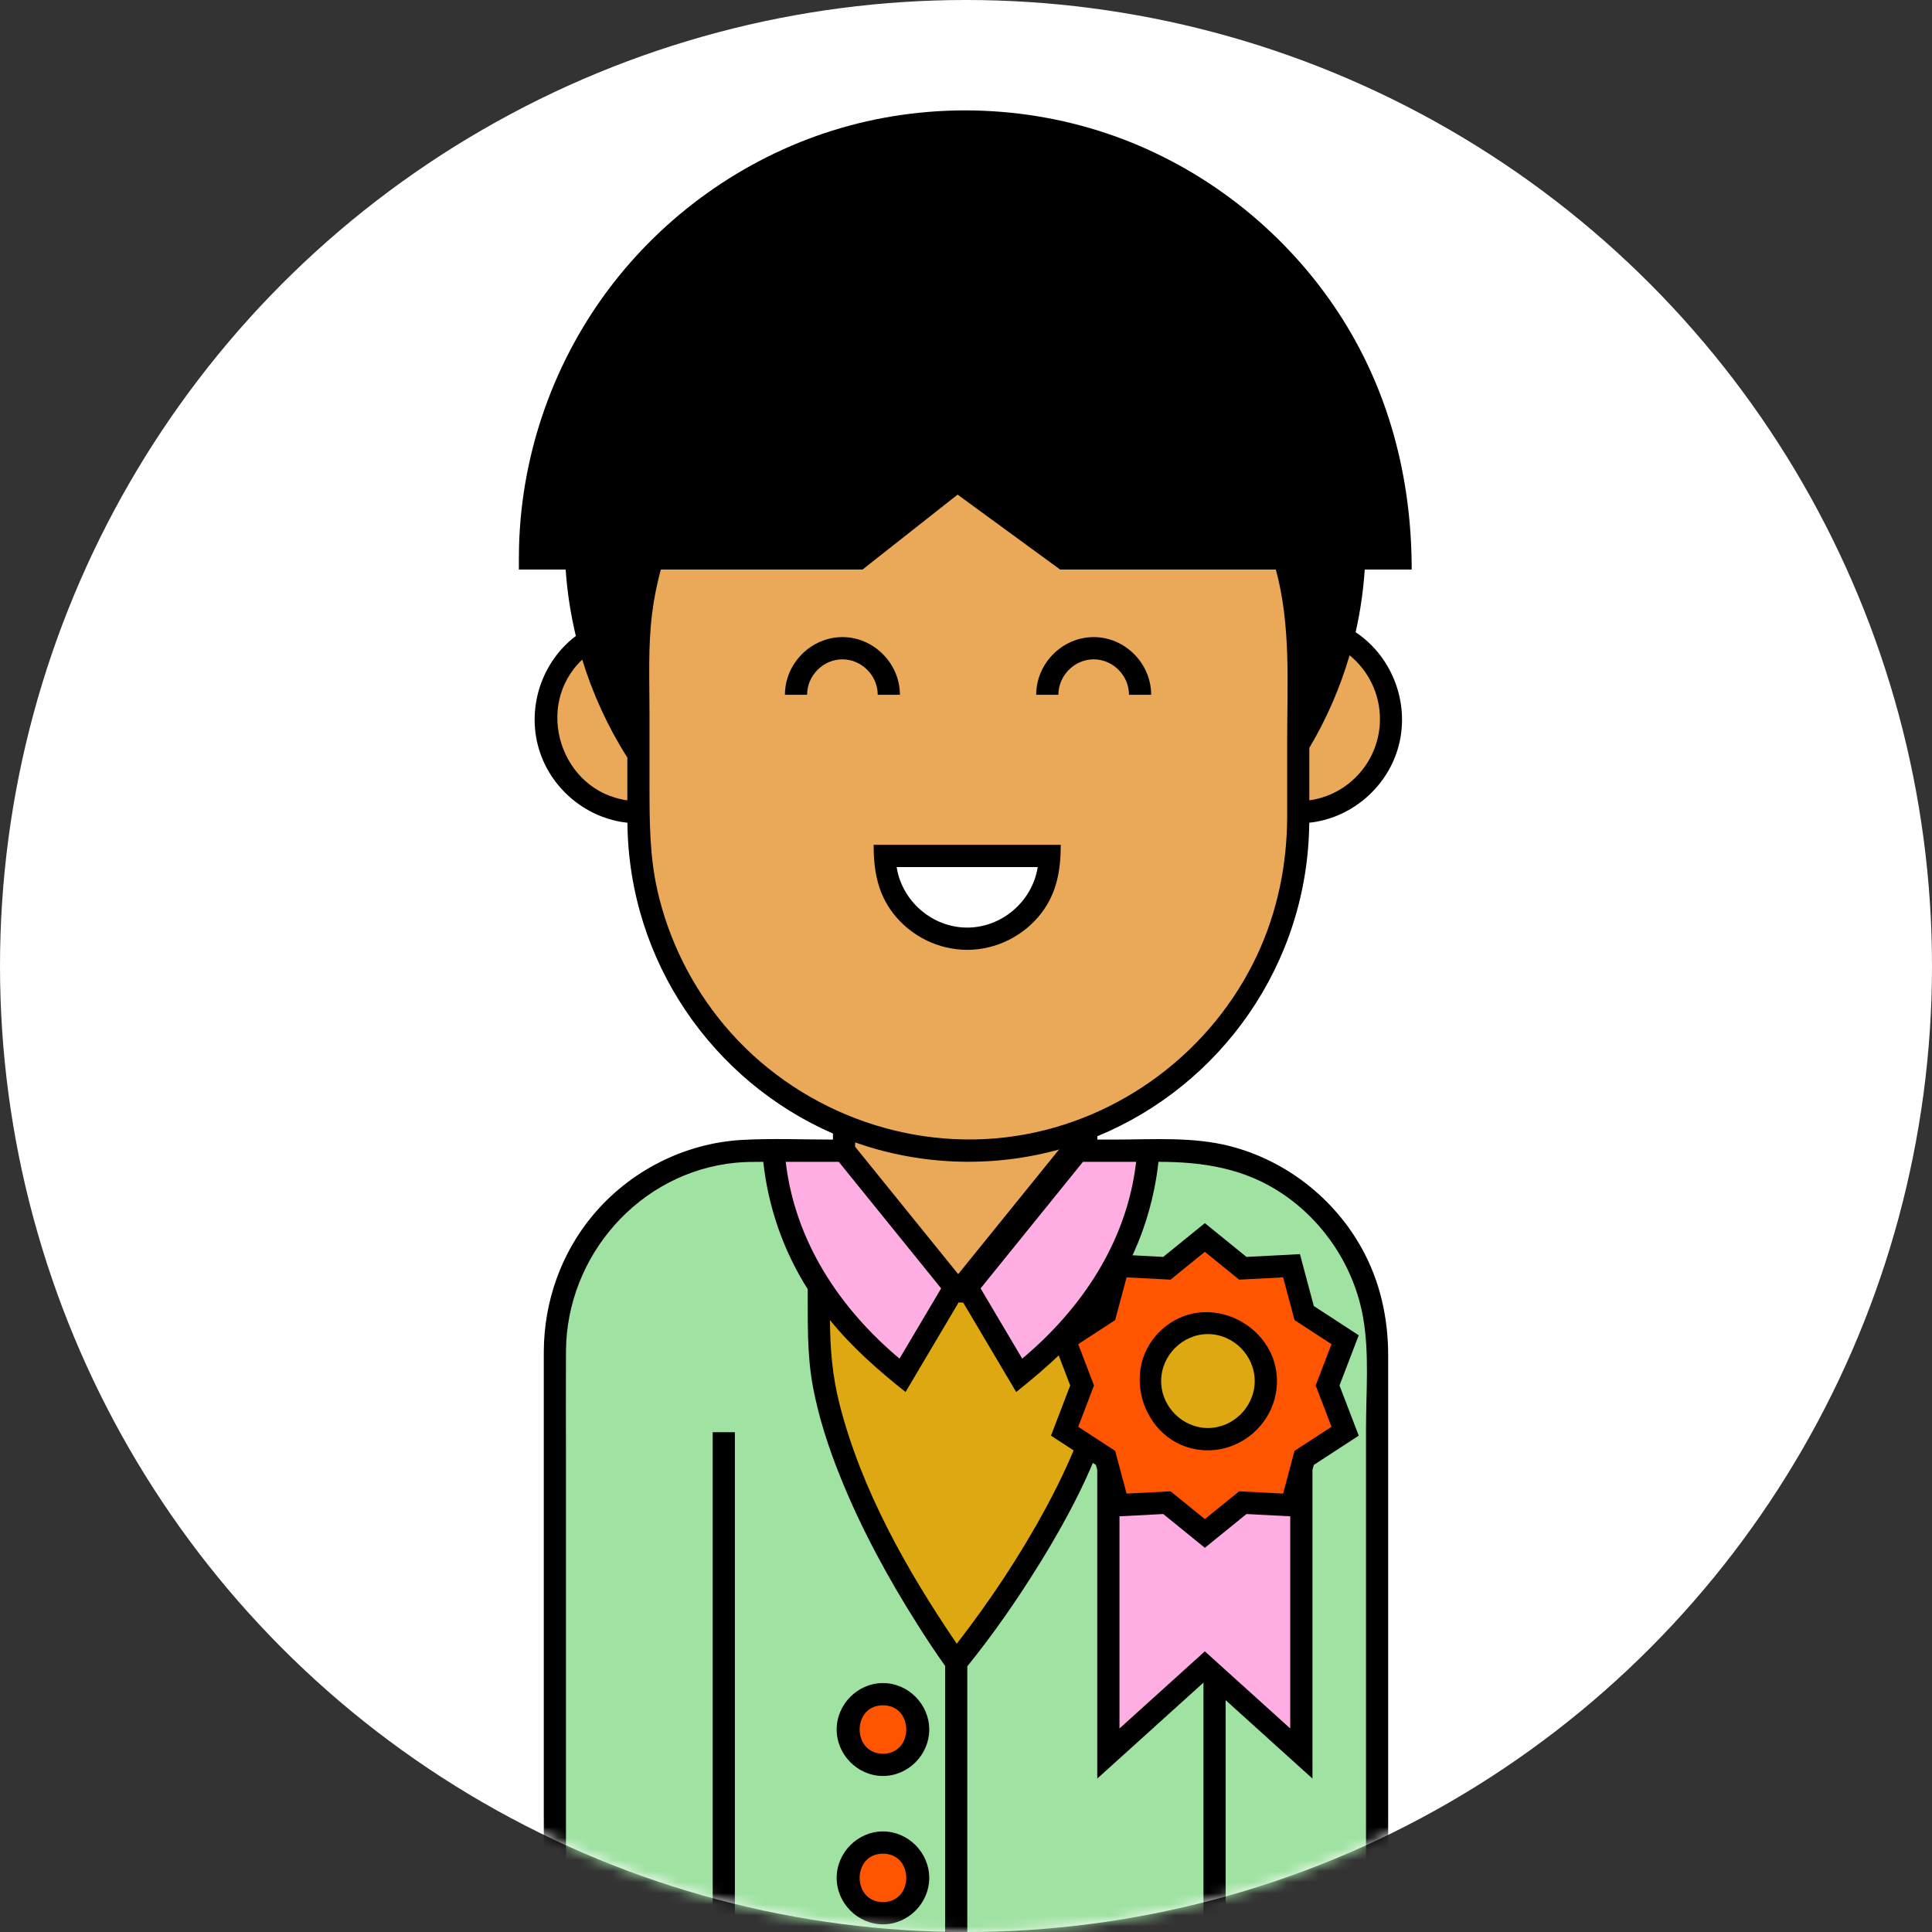 <?xml version="1.0" encoding="UTF-8"?>
<svg width="175px" height="175px" viewBox="0 0 175 175" version="1.1" xmlns="http://www.w3.org/2000/svg" xmlns:xlink="http://www.w3.org/1999/xlink">
    <rect x="0" y="0" width="175" height="175" fill="#333333" stroke="none"/>
    <!-- Generator: sketchtool 50.2 (55047) - http://www.bohemiancoding.com/sketch -->
    <title>A57C139D-D96B-431E-9E98-D111A41AB323</title>
    <desc>Created with sketchtool.</desc>
    <defs>
        <circle id="path-1" cx="87.5" cy="87.5" r="87.5"></circle>
    </defs>
    <g id="Symbols" stroke="none" stroke-width="1" fill="none" fill-rule="evenodd">
        <g id="characters" transform="translate(-654, -330)">
            <g id="PLAYER-/-minh_win" transform="translate(654, 330)">
                <mask id="mask-2" fill="white">
                    <use xlink:href="#path-1"></use>
                </mask>
                <use id="Mask" fill="#FFFFFF" xlink:href="#path-1"></use>
                <g id="minh_win" mask="url(#mask-2)">
                    <g transform="translate(47, 10)">
                        <path d="M49.237,40.639 L39.602,33.597 L30.662,40.639 L11.98,40.639 C10.74,44.773 10.711,48.928 10.711,53.183 L10.711,63.648 C10.711,73.586 15.164,82.955 23.305,88.761 C32.384,95.237 44.673,96.057 54.525,90.837 C64.221,85.7 70.404,75.418 70.477,64.425 C70.497,61.632 70.478,58.838 70.478,56.045 C70.478,52.749 70.657,49.371 70.309,46.087 C70.113,44.242 69.743,42.416 69.21,40.639 L49.237,40.639 Z" id="Fill-66" fill="#EAA859"></path>
                        <path d="M59.17,94.071 L55.782,94.071 L56.493,94.071 C56.194,98.053 55.06,101.628 53.233,104.865 C53.201,108.285 53.434,111.755 52.73,115.123 C52.105,118.108 50.997,120.982 49.704,123.734 C47.383,128.674 44.425,133.322 41.183,137.703 C40.504,138.621 39.813,139.532 39.088,140.415 C37.348,138.006 35.773,135.463 34.293,132.886 C31.43,127.9 28.852,122.596 27.473,116.986 C26.6,113.43 26.659,109.921 26.64,106.282 C24.309,102.679 22.87,98.642 22.526,94.071 L23.237,94.071 C19.194,94.071 15.41,94.39 11.813,96.461 C7.725,98.814 4.652,102.766 3.391,107.325 C2.391,110.943 2.735,114.974 2.735,118.698 L2.735,137.407 L2.735,157.695 L2.735,168.668 L2.735,168.827 L77.211,168.827 L77.211,160.326 L77.211,141.537 L77.211,122.185 C77.211,118.883 77.226,115.581 77.211,112.279 C77.172,103.738 71.177,96.143 62.775,94.433 C61.59,94.192 60.38,94.071 59.17,94.071" id="Fill-67" fill="#9FE2A2"></path>
                        <path d="M50.182,94.071 L40.165,106.453 L50.182,94.071 Z" id="Fill-68" fill="#9FE2A2"></path>
                        <polygon id="Fill-69" fill="#000000" points="41.055 107.051 39.496 105.78 49.512 93.399 51.072 94.67"></polygon>
                        <path d="M29.455,94.071 L39.471,106.453 L29.455,94.071 Z" id="Fill-70" fill="#9FE2A2"></path>
                        <polygon id="Fill-71" fill="#000000" points="38.132 107.051 28.116 94.67 29.675 93.399 39.691 105.78"></polygon>
                        <path d="M79.531,40.211 C79.531,23.778 69.03,8.68 53.651,3.031 C38.096,-2.682 20.19,2.233 9.664,15.047 C3.871,22.099 0.669,31.072 0.669,40.211 L30.444,40.211 L39.383,33.169 L49.019,40.211 L79.531,40.211 Z" id="Fill-72" fill="#000000"></path>
                        <path d="M34.456,114.423 C27.673,109.044 23.392,102.447 22.76,94.071 L29.163,94.071 L39.179,106.453 L34.456,114.423 Z" id="Fill-73" fill="#FFAEE4"></path>
                        <path d="M44.888,114.423 C51.671,109.044 55.953,102.447 56.584,94.071 L50.182,94.071 L40.165,106.453 L44.888,114.423 Z" id="Fill-74" fill="#FFAEE4"></path>
                        <path d="M36.501,146.992 C36.501,148.735 35.049,150.192 33.312,150.192 C31.577,150.192 30.124,148.735 30.124,146.992 C30.124,145.299 31.496,143.862 33.181,143.797 C34.967,143.728 36.501,145.192 36.501,146.992" id="Fill-75" fill="#FF5500"></path>
                        <path d="M32.978,144.466 C30.16,144.466 30.167,148.851 32.978,148.851 C35.787,148.851 35.8,144.466 32.978,144.466 M32.978,150.867 C30.697,150.867 28.785,148.95 28.785,146.659 C28.785,144.368 30.696,142.451 32.978,142.451 C35.259,142.451 37.171,144.368 37.171,146.659 C37.171,148.95 35.259,150.867 32.978,150.867" id="Fill-76" fill="#000000"></path>
                        <path d="M36.501,159.759 C36.501,161.502 35.049,162.959 33.312,162.959 C31.577,162.959 30.124,161.501 30.124,159.759 C30.124,158.065 31.496,156.629 33.181,156.564 C34.967,156.494 36.501,157.959 36.501,159.759" id="Fill-77" fill="#FF5500"></path>
                        <path d="M32.978,157.905 C30.159,157.905 30.167,162.29 32.978,162.29 C35.787,162.29 35.8,157.905 32.978,157.905 M32.978,164.306 C30.696,164.306 28.785,162.388 28.785,160.098 C28.785,157.808 30.696,155.889 32.978,155.889 C35.259,155.889 37.171,157.807 37.171,160.098 C37.171,162.389 35.26,164.306 32.978,164.306" id="Fill-78" fill="#000000"></path>
                        <path d="M40.601,106.646 L50.618,94.265 L51.393,94.265 L51.393,92.284 C44.365,94.986 36.424,94.904 29.455,92.055 L29.455,94.265 L39.471,106.646 L39.288,106.955 C39.796,107.007 40.298,107.013 40.807,106.995 L40.601,106.646 Z" id="Fill-79" fill="#EAA859"></path>
                        <path d="M50.182,94.071 L40.165,106.453 L50.182,94.071 Z" id="Fill-80" fill="#DDA812"></path>
                        <polygon id="Fill-81" fill="#000000" points="41.055 107.051 39.496 105.78 49.512 93.399 51.072 94.67"></polygon>
                        <path d="M44.934,114.38 L40.211,106.41 L40.418,106.758 C39.908,106.776 39.408,106.771 38.898,106.718 L39.081,106.41 L34.358,114.38 C31.277,111.936 28.718,109.237 26.777,106.239 C26.794,109.485 26.69,112.682 27.366,115.876 C27.978,118.771 28.969,121.58 30.128,124.297 C32.128,128.986 34.64,133.463 37.425,137.728 C38.007,138.62 38.601,139.508 39.225,140.372 C41.26,137.891 43.115,135.245 44.857,132.552 C48.133,127.486 51.17,121.992 52.635,116.093 C53.555,112.386 53.333,108.611 53.37,104.822 C51.355,108.396 48.493,111.558 44.934,114.38" id="Fill-82" fill="#DDA812"></path>
                        <path d="M75.311,40.316 L68.95,40.316 C70.593,45.794 70.219,51.545 70.219,57.194 C73.226,52.237 75.052,46.48 75.311,40.316" id="Fill-83" fill="#000000"></path>
                        <path d="M10.331,58.059 C10.331,52.145 9.881,46.046 11.6,40.316 L4.686,40.316 C4.962,46.843 6.999,52.911 10.331,58.059" id="Fill-84" fill="#000000"></path>
                        <path d="M2.008,54.807 C2.008,59.466 5.771,63.243 10.414,63.243 L10.414,57.998 C8.391,54.873 6.849,51.407 5.885,47.708 C3.556,49.207 2.008,51.823 2.008,54.807" id="Fill-85" fill="#EAA859"></path>
                        <path d="M74.337,47.708 C73.466,51.178 72.096,54.449 70.289,57.427 L70.289,63.538 C73.92,63.538 77.226,61.104 78.312,57.625 C79.494,53.835 77.799,49.622 74.337,47.708" id="Fill-86" fill="#EAA859"></path>
                        <path d="M70.074,39.573 L52.435,39.573 L49.681,39.573 L39.696,32.275 L30.432,39.573 L8.484,39.573 L2.022,39.573 C2.425,23.895 12.664,9.671 27.344,4.315 C42.236,-1.119 59.323,3.456 69.618,15.514 C75.327,22.201 78.623,30.768 78.848,39.573 L70.074,39.573 Z M77.996,55.132 C77.996,58.887 75.207,62 71.599,62.493 L71.599,57.739 C73.158,55.124 74.393,52.279 75.245,49.355 C76.967,50.752 77.996,52.867 77.996,55.132 Z M71.545,47.486 C71.435,45.499 71.137,43.518 70.647,41.589 L74.624,41.589 C74.327,45.664 73.293,49.692 71.599,53.408 C71.599,51.437 71.655,49.455 71.545,47.486 Z M69.591,57.176 C69.591,59.426 69.593,61.676 69.591,63.926 C69.587,68.278 68.719,72.558 66.873,76.507 C62.808,85.198 54.503,91.443 45.043,92.892 C35.175,94.402 25.034,90.521 18.614,82.871 C15.664,79.354 13.563,75.143 12.548,70.659 C11.829,67.488 11.832,64.305 11.832,61.077 L11.832,54.644 C11.832,51.619 11.69,48.54 12.072,45.533 C12.242,44.202 12.505,42.883 12.857,41.589 L31.126,41.589 L39.741,34.802 L49.028,41.589 L68.566,41.589 C69.944,46.656 69.591,51.976 69.591,57.176 Z M55.887,95.437 C55.004,102.54 50.978,108.544 45.592,113.064 L42.539,107.911 L42.54,107.911 L41.822,106.701 L51.095,95.238 L55.907,95.238 C55.899,95.304 55.895,95.371 55.887,95.437 Z M57.538,97.755 C57.706,96.924 57.843,96.082 57.934,95.238 C61.988,95.238 65.75,95.821 69.19,98.146 C73.001,100.723 75.677,104.821 76.475,109.367 C77.042,112.607 76.732,116.134 76.732,119.405 L76.732,137.812 L76.732,157.383 L76.732,167.816 L76.732,167.978 L64.019,167.978 L64.019,119.728 L62.01,119.728 L62.01,167.978 L40.618,167.978 L40.618,140.934 C42.965,138.028 45.111,134.944 47.078,131.769 C50.111,126.874 52.878,121.573 54.149,115.911 C54.93,112.427 54.728,108.874 54.761,105.327 C56.069,102.962 56.996,100.404 57.538,97.755 Z M39.665,138.89 C35.171,132.291 31.021,124.954 29.04,117.166 C28.399,114.643 28.185,112.168 28.181,109.573 C30.179,112.037 32.548,114.122 35.025,116.086 L39.832,107.973 C39.97,107.98 40.109,107.984 40.246,107.986 L45.047,116.086 C47.885,113.835 50.565,111.41 52.733,108.481 C52.72,111.865 52.475,114.997 51.42,118.235 C50.477,121.129 49.184,123.904 47.74,126.577 C45.408,130.896 42.669,135.012 39.665,138.89 Z M38.61,167.978 L19.564,167.978 L19.564,119.728 L17.556,119.728 L17.556,167.978 L4.265,167.978 L4.265,159.565 L4.265,140.91 L4.265,121.967 C4.265,118.778 4.248,115.589 4.265,112.4 C4.314,103.715 10.938,96.18 19.611,95.322 C20.451,95.24 21.293,95.238 22.137,95.238 C22.583,99.33 23.959,103.299 26.164,106.77 C26.178,109.749 26.084,112.702 26.641,115.644 C27.169,118.434 28.059,121.148 29.118,123.778 C31.001,128.459 33.429,132.921 36.124,137.177 C36.922,138.438 37.745,139.684 38.61,140.899 L38.61,167.978 Z M28.975,95.238 C32.067,99.059 35.158,102.88 38.249,106.701 L37.621,107.761 L34.478,113.064 C29.029,108.489 25.015,102.424 24.169,95.238 L28.975,95.238 Z M31.378,93.786 C37.25,95.66 43.654,95.715 49.558,93.941 C46.383,97.865 43.21,101.788 40.036,105.711 C36.843,101.765 33.65,97.819 30.458,93.872 L30.458,93.482 C30.761,93.589 31.071,93.687 31.378,93.786 Z M10.74,41.751 C9.696,45.968 9.824,50.238 9.824,54.54 C7.801,50.518 6.574,46.083 6.246,41.589 L10.776,41.589 C10.762,41.643 10.753,41.698 10.74,41.751 Z M9.824,62.493 C3.803,61.67 1.302,53.95 5.739,49.746 C6.693,52.867 8.075,55.868 9.824,58.62 L9.824,62.493 Z M80.87,41.589 C80.87,33.28 78.797,25.268 74.212,18.289 C69.562,11.215 62.718,5.677 54.829,2.651 C46.662,-0.482 37.526,-0.849 29.132,1.607 C21.002,3.987 13.727,8.978 8.525,15.68 C3.246,22.481 0.235,30.904 0.014,39.523 C-0.004,40.211 0.001,40.9 0.001,41.589 L4.237,41.589 C4.377,43.623 4.686,45.635 5.16,47.606 C1.957,50.031 0.623,54.356 1.918,58.171 C3.087,61.611 6.229,64.14 9.831,64.523 C9.947,77.122 17.589,87.94 28.45,92.677 L28.45,93.223 C25.725,93.223 22.971,93.102 20.249,93.251 C15.006,93.539 10.045,96.062 6.681,100.103 C3.804,103.558 2.279,107.921 2.257,112.412 C2.252,113.653 2.257,114.894 2.257,116.134 L2.257,134.821 L2.257,157.223 L2.257,169.802 L2.257,169.994 L78.741,169.994 L78.741,159.61 L78.741,137.603 L78.741,117.688 L78.741,112.793 C78.741,109.377 78.009,106.057 76.341,103.057 C73.815,98.51 69.453,95.116 64.427,93.82 C61.029,92.944 57.387,93.223 53.904,93.223 L52.397,93.223 L52.397,92.921 C63.563,88.32 71.475,77.344 71.592,64.523 C75.282,64.131 78.482,61.487 79.583,57.931 C80.809,53.971 79.231,49.554 75.79,47.264 C76.218,45.402 76.487,43.503 76.619,41.589 L80.87,41.589 Z" id="Fill-87" fill="#000000"></path>
                        <path d="M47.743,67.866 C47.743,71.952 44.343,75.365 40.272,75.365 C36.202,75.365 32.802,71.952 32.802,67.866 L47.743,67.866 Z" id="Fill-88" fill="#FFFFFF"></path>
                        <path d="M34.218,68.538 C34.703,71.652 37.468,74.021 40.607,74.021 C43.745,74.021 46.51,71.652 46.996,68.538 L34.218,68.538 Z M40.607,76.036 C37.992,76.036 35.481,74.788 33.887,72.709 C32.475,70.866 32.132,68.785 32.132,66.522 L49.082,66.522 C49.082,68.786 48.741,70.864 47.326,72.709 C45.732,74.788 43.222,76.036 40.607,76.036 Z" id="Fill-89" fill="#000000"></path>
                        <path d="M34.513,52.933 L32.504,52.933 C32.504,51.187 31.045,49.723 29.307,49.723 C27.567,49.723 26.107,51.187 26.107,52.933 L24.099,52.933 C24.099,50.089 26.474,47.708 29.307,47.708 C32.138,47.708 34.513,50.09 34.513,52.933" id="Fill-90" fill="#000000"></path>
                        <path d="M57.272,52.933 L55.264,52.933 C55.264,51.187 53.805,49.723 52.066,49.723 C50.326,49.723 48.868,51.187 48.868,52.933 L46.86,52.933 C46.86,50.089 49.233,47.708 52.066,47.708 C54.898,47.708 57.272,50.09 57.272,52.933" id="Fill-91" fill="#000000"></path>
                        <path d="M62.242,120.803 C57.436,120.803 55.202,114.566 58.896,111.488 C62.571,108.426 68.221,111.73 67.408,116.443 C66.978,118.932 64.759,120.803 62.242,120.803 Z M74.947,111.396 L71.238,108.98 L70.093,104.694 L65.679,104.923 L62.242,102.134 L58.805,104.923 L54.391,104.694 L53.246,108.98 L49.537,111.396 L51.125,115.54 L49.537,119.683 L53.246,122.098 L54.391,126.385 L58.805,126.155 L62.242,128.945 L65.679,126.155 L70.094,126.385 L71.238,122.098 L74.947,119.683 L73.359,115.54 L74.947,111.396 Z" id="Fill-92" fill="#FF5500"></path>
                        <polygon id="Fill-93" fill="#FFAEE4" points="70.145 126.294 65.73 126.065 62.294 128.855 58.858 126.065 54.443 126.295 53.554 122.964 53.554 148.787 62.294 140.891 71.034 148.787 71.034 122.964"></polygon>
                        <path d="M67.362,115.408 C67.362,110.584 61.149,108.341 58.083,112.049 C55.031,115.738 58.324,121.409 63.018,120.593 C65.498,120.162 67.362,117.935 67.362,115.408" id="Fill-94" fill="#DDA812"></path>
                        <path d="M62.414,110.842 C60.108,110.842 58.177,112.781 58.177,115.095 C58.177,117.41 60.108,119.349 62.414,119.349 C64.72,119.349 66.651,117.41 66.651,115.095 C66.651,112.78 64.72,110.842 62.414,110.842 M62.414,121.37 C56.673,121.37 54.029,113.921 58.441,110.256 C62.838,106.605 69.6,110.609 68.561,116.234 C68.018,119.171 65.39,121.37 62.414,121.37" id="Fill-95" fill="#000000"></path>
                        <path d="M73.608,119.237 L70.258,121.418 L69.225,125.289 L65.239,125.082 L62.135,127.601 L59.032,125.082 L55.046,125.289 L54.012,121.418 L50.664,119.237 L52.096,115.496 L50.664,111.754 L54.012,109.573 L55.046,105.702 L59.032,105.909 L62.135,103.39 L65.239,105.909 L69.225,105.702 L70.258,109.573 L73.608,111.754 L72.174,115.496 L73.608,119.237 Z M62.135,139.577 L54.403,146.564 L54.403,127.347 L58.365,127.141 L62.135,130.2 L65.905,127.141 L69.869,127.347 L69.869,146.564 L62.135,139.577 Z M76.073,110.95 L72.004,108.3 L70.748,103.599 L65.905,103.851 L62.135,100.791 L58.365,103.851 L53.523,103.599 L52.267,108.301 L48.198,110.95 L49.94,115.496 L48.198,120.041 L52.267,122.691 L52.389,123.145 L52.389,151.102 L62.135,142.297 L71.882,151.102 L71.882,123.145 L72.004,122.691 L76.073,120.041 L74.331,115.496 L76.073,110.95 Z" id="Fill-96" fill="#000000"></path>
                    </g>
                </g>
            </g>
        </g>
    </g>
</svg>